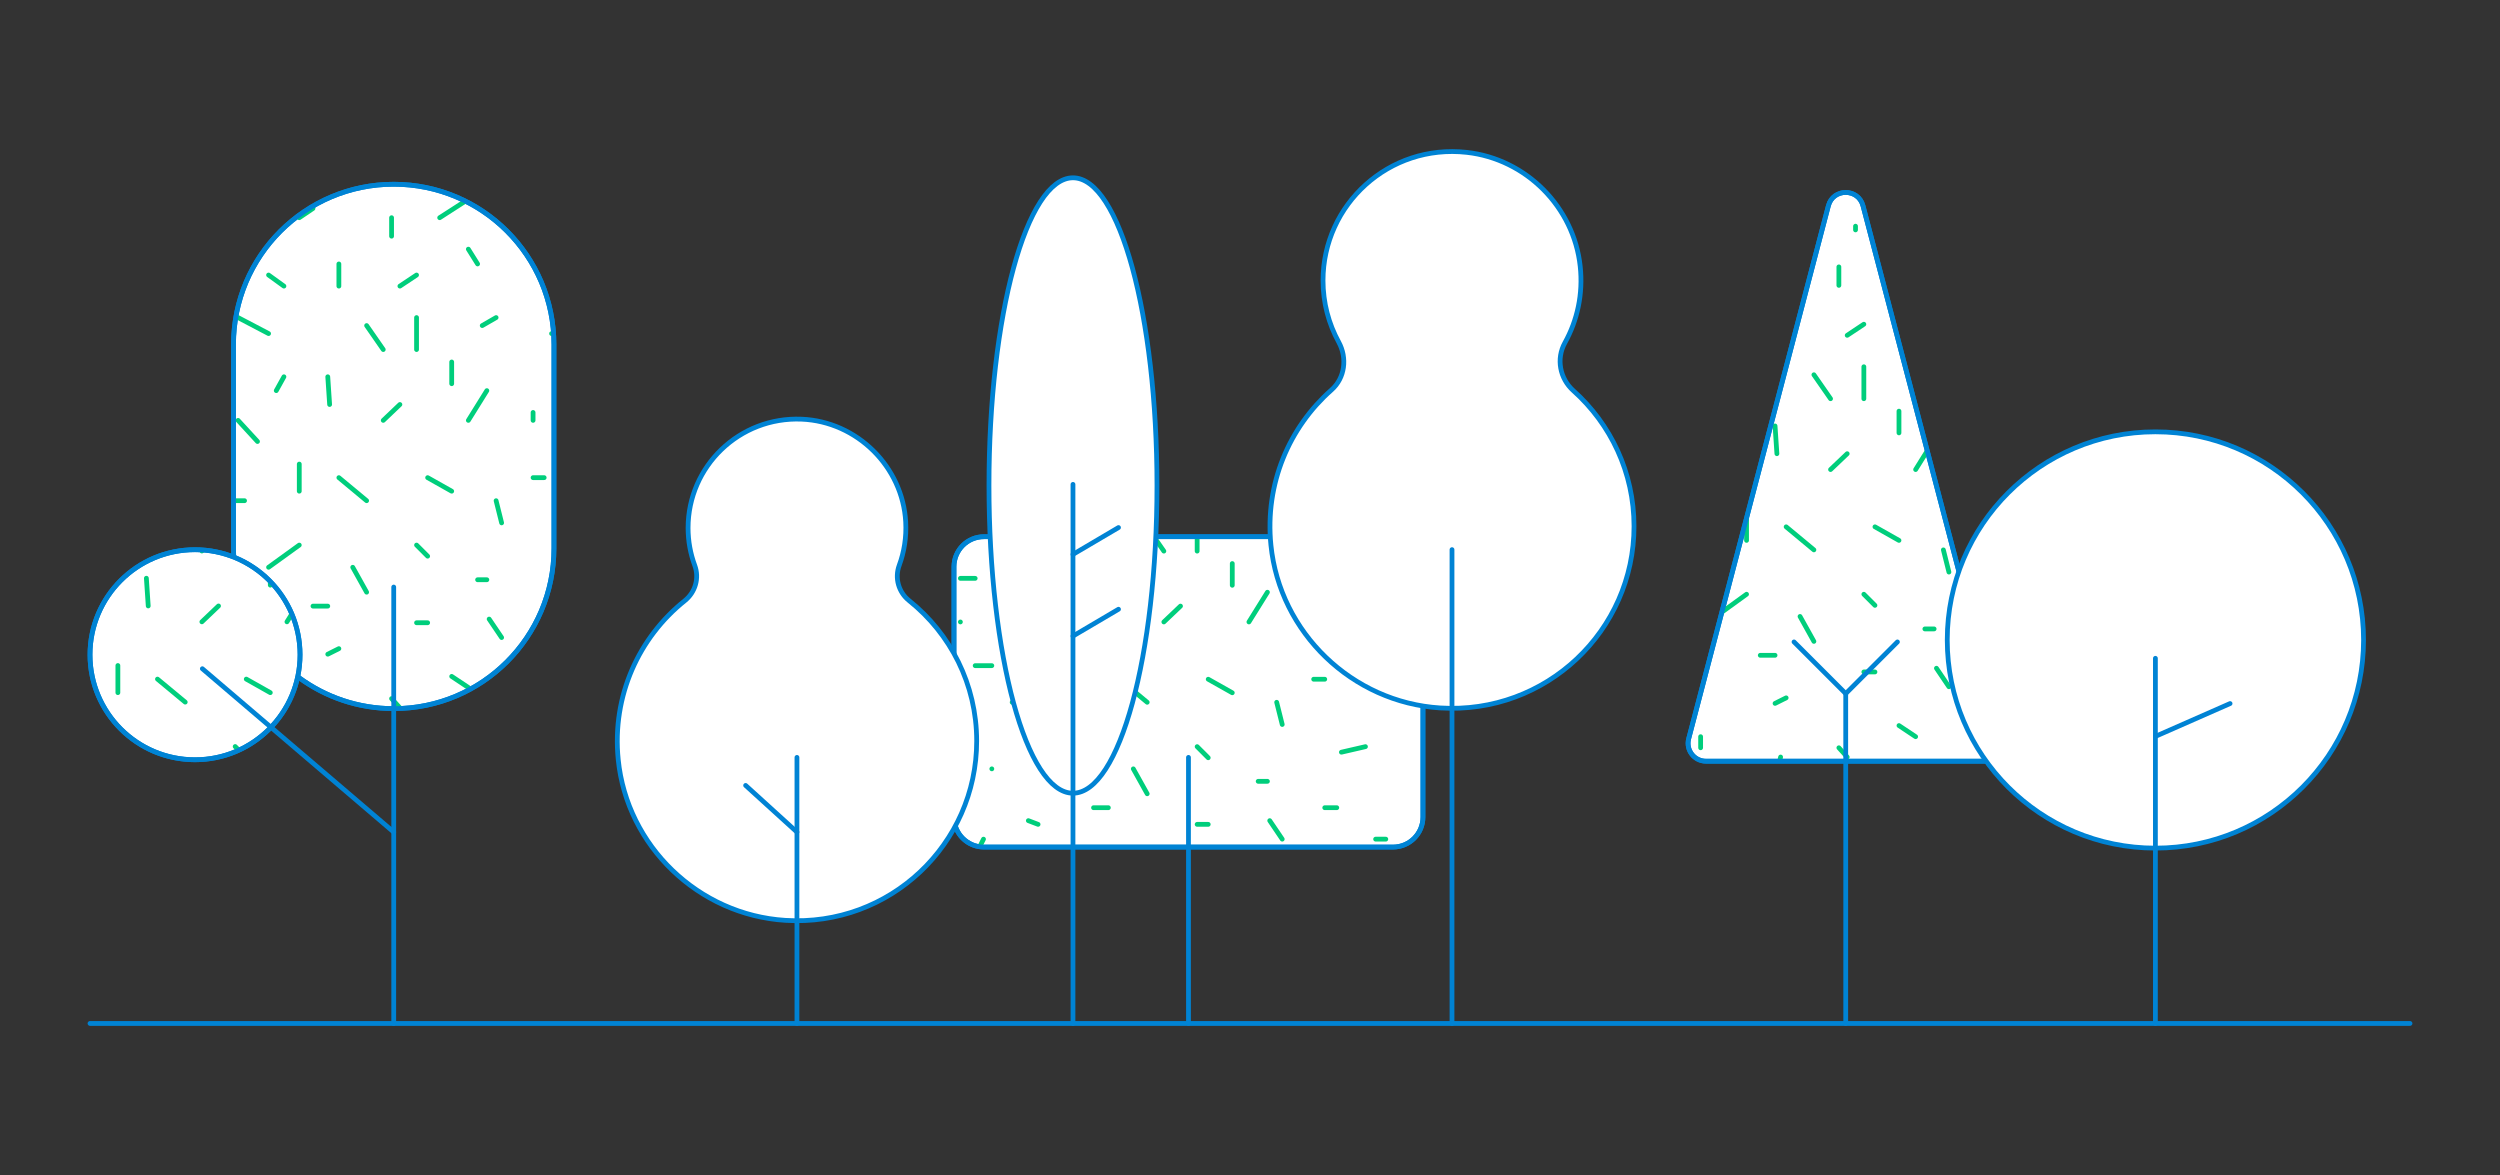 <?xml version="1.0" encoding="utf-8"?>
<!-- Generator: Adobe Illustrator 27.2.0, SVG Export Plug-In . SVG Version: 6.00 Build 0)  -->
<svg version="1.1" id="Layer_1" xmlns="http://www.w3.org/2000/svg" xmlns:xlink="http://www.w3.org/1999/xlink" x="0px" y="0px"
	 viewBox="0 0 1000 470" style="enable-background:new 0 0 1000 470;" xml:space="preserve">
<rect x="0" y="0" width="1000" height="470" fill="#333333" stroke="none"/>
<style type="text/css">
	.st0{fill:#FFFFFF;stroke:#0083D4;stroke-width:1.914;stroke-linecap:round;stroke-linejoin:round;stroke-miterlimit:10;}
	.st1{clip-path:url(#SVGID_00000011725540197707206780000010285382141663316901_);}
	.st2{fill:none;stroke:#00CE7C;stroke-width:1.914;stroke-linecap:round;stroke-linejoin:round;stroke-miterlimit:10;}
	.st3{fill:none;stroke:#0083D4;stroke-width:1.914;stroke-linecap:round;stroke-linejoin:round;stroke-miterlimit:10;}
	.st4{clip-path:url(#SVGID_00000114774852770027599140000012934750655889149086_);}
	.st5{clip-path:url(#SVGID_00000062873792938521841110000007716929527854390713_);}
	.st6{clip-path:url(#SVGID_00000142895579193036799680000002836572892437039790_);}
</style>
<g>
	<g>
		<path class="st0" d="M557.19,338.83H393.59c-6.63,0-12-5.37-12-12V226.68c0-6.63,5.37-12,12-12h163.59c6.63,0,12,5.37,12,12
			v100.15C569.19,333.46,563.81,338.83,557.19,338.83z"/>
		<g>
			<defs>
				<path id="SVGID_1_" d="M557.19,338.83H393.59c-6.63,0-12-5.37-12-12V226.68c0-6.63,5.37-12,12-12h163.59c6.63,0,12,5.37,12,12
					v100.15C569.19,333.46,563.81,338.83,557.19,338.83z"/>
			</defs>
			<clipPath id="SVGID_00000111166538180335627800000009393551650543120789_">
				<use xlink:href="#SVGID_1_"  style="overflow:visible;"/>
			</clipPath>
			<g style="clip-path:url(#SVGID_00000111166538180335627800000009393551650543120789_);">
				<line class="st2" x1="431.94" y1="277.11" x2="431.94" y2="266.26"/>
				<line class="st2" x1="447.78" y1="271.69" x2="458.88" y2="280.91"/>
				<line class="st2" x1="419.67" y1="307.54" x2="431.94" y2="298.66"/>
				<line class="st2" x1="453.33" y1="307.54" x2="458.88" y2="317.51"/>
				<line class="st2" x1="404.87" y1="280.91" x2="410.05" y2="280.91"/>
				<line class="st2" x1="407.46" y1="248.78" x2="415.23" y2="257.23"/>
				<line class="st2" x1="465.54" y1="248.78" x2="472.2" y2="242.44"/>
				<line class="st2" x1="444.08" y1="242.44" x2="443.34" y2="231.34"/>
				<line class="st2" x1="483.29" y1="271.69" x2="492.91" y2="277.11"/>
				<line class="st2" x1="478.86" y1="298.66" x2="483.29" y2="303.1"/>
				<line class="st2" x1="499.57" y1="248.78" x2="506.97" y2="236.89"/>
				<line class="st2" x1="478.86" y1="220.45" x2="478.86" y2="207.66"/>
				<line class="st2" x1="419.67" y1="214.06" x2="407.46" y2="207.66"/>
				<line class="st2" x1="447.78" y1="195.09" x2="447.78" y2="186.21"/>
				<line class="st2" x1="390.07" y1="231.34" x2="384.16" y2="231.34"/>
				<line class="st2" x1="384.16" y1="248.78" x2="384.16" y2="248.78"/>
				<line class="st2" x1="384.16" y1="280.91" x2="378.24" y2="298.66"/>
				<line class="st2" x1="396.73" y1="307.54" x2="396.73" y2="307.54"/>
				<line class="st2" x1="411.34" y1="328.26" x2="415.23" y2="329.74"/>
				<line class="st2" x1="443.34" y1="342.31" x2="447.78" y2="340.09"/>
				<line class="st2" x1="437.42" y1="323.08" x2="443.34" y2="323.08"/>
				<line class="st2" x1="478.86" y1="329.74" x2="483.29" y2="329.74"/>
				<line class="st2" x1="503.27" y1="312.53" x2="506.97" y2="312.53"/>
				<line class="st2" x1="510.67" y1="280.91" x2="512.89" y2="289.79"/>
				<line class="st2" x1="525.47" y1="271.69" x2="529.9" y2="271.69"/>
				<line class="st2" x1="525.47" y1="248.78" x2="525.47" y2="245.61"/>
				<line class="st2" x1="505.12" y1="210.86" x2="510.67" y2="207.66"/>
				<line class="st2" x1="532.86" y1="214.06" x2="536.56" y2="214.06"/>
				<line class="st2" x1="503.27" y1="186.21" x2="499.57" y2="180.29"/>
				<line class="st2" x1="478.86" y1="190.65" x2="472.2" y2="195.09"/>
				<line class="st2" x1="458.88" y1="210.86" x2="465.54" y2="220.45"/>
				<line class="st2" x1="419.67" y1="190.65" x2="425.8" y2="195.09"/>
				<line class="st2" x1="422.74" y1="236.89" x2="425.8" y2="231.34"/>
				<line class="st2" x1="384.16" y1="210.86" x2="381.2" y2="207.66"/>
				<line class="st2" x1="396.73" y1="180.29" x2="396.73" y2="186.21"/>
				<line class="st2" x1="437.42" y1="164.01" x2="431.94" y2="167.71"/>
				<line class="st2" x1="546.18" y1="242.83" x2="554.32" y2="245.61"/>
				<line class="st2" x1="566.9" y1="231.34" x2="572.82" y2="231.34"/>
				<line class="st2" x1="554.32" y1="203.96" x2="554.32" y2="201.74"/>
				<line class="st2" x1="540.26" y1="190.65" x2="536.56" y2="190.65"/>
				<line class="st2" x1="367.88" y1="220.45" x2="364.18" y2="220.45"/>
				<line class="st2" x1="361.22" y1="253.01" x2="359.74" y2="253.01"/>
				<line class="st2" x1="361.22" y1="274.4" x2="361.22" y2="274.4"/>
				<line class="st2" x1="390.07" y1="266.26" x2="396.73" y2="266.26"/>
				<line class="st2" x1="507.89" y1="328.26" x2="512.89" y2="335.66"/>
				<line class="st2" x1="536.56" y1="300.88" x2="546.18" y2="298.66"/>
				<line class="st2" x1="557.28" y1="277.11" x2="566.9" y2="280.91"/>
				<line class="st2" x1="468.87" y1="167.71" x2="468.87" y2="175.11"/>
				<line class="st2" x1="521.77" y1="171.41" x2="520.29" y2="175.11"/>
				<line class="st2" x1="492.91" y1="225.42" x2="492.91" y2="234.11"/>
				<line class="st2" x1="393.4" y1="335.66" x2="390.07" y2="342.31"/>
				<line class="st2" x1="413.56" y1="355.63" x2="413.56" y2="360.07"/>
				<line class="st2" x1="468.87" y1="360.07" x2="472.2" y2="363.77"/>
				<line class="st2" x1="492.91" y1="351.19" x2="499.57" y2="355.63"/>
				<line class="st2" x1="445.56" y1="363.77" x2="443.34" y2="373.39"/>
				<line class="st2" x1="356.04" y1="317.51" x2="361.22" y2="312.53"/>
				<line class="st2" x1="356.04" y1="300.88" x2="356.04" y2="299.77"/>
				<line class="st2" x1="550.25" y1="335.66" x2="554.32" y2="335.66"/>
				<line class="st2" x1="529.9" y1="323.08" x2="534.71" y2="323.08"/>
				<line class="st2" x1="529.9" y1="342.31" x2="532.86" y2="351.19"/>
				<line class="st2" x1="516.59" y1="373.39" x2="520.29" y2="368.58"/>
				<line class="st2" x1="562.09" y1="215.66" x2="572.82" y2="207.66"/>
				<line class="st2" x1="488.1" y1="167.71" x2="499.57" y2="160.31"/>
				<line class="st2" x1="475.53" y1="151.43" x2="475.53" y2="152.91"/>
				<line class="st2" x1="407.46" y1="160.31" x2="411.34" y2="167.71"/>
				<line class="st2" x1="580.95" y1="262.41" x2="585.39" y2="261.67"/>
				<line class="st2" x1="569.86" y1="307.54" x2="576.51" y2="315.02"/>
				<line class="st2" x1="492.91" y1="373.39" x2="497.74" y2="373.39"/>
			</g>
			
				<use xlink:href="#SVGID_1_"  style="overflow:visible;fill:none;stroke:#0083D4;stroke-width:1.914;stroke-linecap:round;stroke-linejoin:round;stroke-miterlimit:10;"/>
		</g>
		<line class="st3" x1="475.39" y1="302.96" x2="475.39" y2="409.38"/>
	</g>
	<g>
		<path class="st0" d="M625.96,137.11c4.94-8.91,7.32-19.43,6.12-30.59c-2.55-23.73-21.65-42.93-45.37-45.57
			c-31.14-3.46-57.5,20.82-57.5,51.26c0,8.92,2.27,17.3,6.27,24.61c3.48,6.37,2.55,14.35-2.89,19.16
			c-16.81,14.86-26.7,37.36-24.22,62.07c3.52,35.05,32.52,62.9,67.67,65.13c42.37,2.69,77.57-30.87,77.57-72.66
			c0-21.55-9.37-40.91-24.26-54.24C623.91,151.4,622.41,143.51,625.96,137.11z"/>
		<line class="st3" x1="580.8" y1="219.85" x2="580.8" y2="409.38"/>
	</g>
	<g>
		<path class="st0" d="M794.17,304.48H682.4c-4.69,0-8.12-4.44-6.93-8.98l55.88-213.17c1.87-7.13,11.98-7.13,13.85,0L801.1,295.5
			C802.29,300.04,798.86,304.48,794.17,304.48z"/>
		<g>
			<defs>
				<path id="SVGID_00000028315882669728740150000016512625572725300642_" d="M794.17,304.48H682.4c-4.69,0-8.12-4.44-6.93-8.98
					l55.88-213.17c1.87-7.13,11.98-7.13,13.85,0L801.1,295.5C802.29,300.04,798.86,304.48,794.17,304.48z"/>
			</defs>
			<clipPath id="SVGID_00000134963701041832118220000000981578722720580244_">
				<use xlink:href="#SVGID_00000028315882669728740150000016512625572725300642_"  style="overflow:visible;"/>
			</clipPath>
			<g style="clip-path:url(#SVGID_00000134963701041832118220000000981578722720580244_);">
				<line class="st2" x1="698.62" y1="216.16" x2="698.62" y2="205.3"/>
				<line class="st2" x1="714.46" y1="210.73" x2="725.56" y2="219.95"/>
				<line class="st2" x1="686.35" y1="246.58" x2="698.62" y2="237.7"/>
				<line class="st2" x1="720.01" y1="246.58" x2="725.56" y2="256.56"/>
				<line class="st2" x1="671.55" y1="219.95" x2="676.73" y2="219.95"/>
				<line class="st2" x1="674.14" y1="187.82" x2="681.91" y2="196.27"/>
				<line class="st2" x1="732.22" y1="187.82" x2="738.88" y2="181.48"/>
				<line class="st2" x1="710.76" y1="181.48" x2="710.02" y2="170.38"/>
				<line class="st2" x1="749.98" y1="210.73" x2="759.59" y2="216.16"/>
				<line class="st2" x1="745.54" y1="237.7" x2="749.98" y2="242.14"/>
				<line class="st2" x1="766.25" y1="187.82" x2="773.65" y2="175.93"/>
				<line class="st2" x1="745.54" y1="159.49" x2="745.54" y2="146.7"/>
				<line class="st2" x1="686.35" y1="153.1" x2="674.14" y2="146.7"/>
				<line class="st2" x1="714.46" y1="134.13" x2="714.46" y2="125.25"/>
				<line class="st2" x1="656.76" y1="170.38" x2="650.84" y2="170.38"/>
				<line class="st2" x1="650.84" y1="187.82" x2="650.84" y2="187.82"/>
				<line class="st2" x1="650.84" y1="219.95" x2="644.92" y2="237.7"/>
				<line class="st2" x1="663.41" y1="246.58" x2="663.41" y2="246.58"/>
				<line class="st2" x1="678.03" y1="267.3" x2="681.91" y2="268.78"/>
				<line class="st2" x1="710.02" y1="281.36" x2="714.46" y2="279.14"/>
				<line class="st2" x1="704.11" y1="262.12" x2="710.02" y2="262.12"/>
				<line class="st2" x1="745.54" y1="268.78" x2="749.98" y2="268.78"/>
				<line class="st2" x1="769.95" y1="251.57" x2="773.65" y2="251.57"/>
				<line class="st2" x1="777.35" y1="219.95" x2="779.57" y2="228.83"/>
				<line class="st2" x1="792.15" y1="210.73" x2="796.59" y2="210.73"/>
				<line class="st2" x1="792.15" y1="187.82" x2="792.15" y2="184.65"/>
				<line class="st2" x1="771.8" y1="149.9" x2="777.35" y2="146.7"/>
				<line class="st2" x1="799.55" y1="153.1" x2="803.25" y2="153.1"/>
				<line class="st2" x1="769.95" y1="125.25" x2="766.25" y2="119.33"/>
				<line class="st2" x1="745.54" y1="129.69" x2="738.88" y2="134.13"/>
				<line class="st2" x1="725.56" y1="149.9" x2="732.22" y2="159.49"/>
				<line class="st2" x1="686.35" y1="129.69" x2="692.49" y2="134.13"/>
				<line class="st2" x1="689.42" y1="175.93" x2="692.49" y2="170.38"/>
				<line class="st2" x1="650.84" y1="149.9" x2="647.88" y2="146.7"/>
				<line class="st2" x1="663.41" y1="119.33" x2="663.41" y2="125.25"/>
				<line class="st2" x1="704.11" y1="103.05" x2="698.62" y2="106.75"/>
				<line class="st2" x1="812.86" y1="181.88" x2="821" y2="184.65"/>
				<line class="st2" x1="833.58" y1="170.38" x2="839.5" y2="170.38"/>
				<line class="st2" x1="821" y1="143" x2="821" y2="140.79"/>
				<line class="st2" x1="806.94" y1="129.69" x2="803.25" y2="129.69"/>
				<line class="st2" x1="634.56" y1="159.49" x2="630.86" y2="159.49"/>
				<line class="st2" x1="627.9" y1="192.05" x2="626.42" y2="192.05"/>
				<line class="st2" x1="627.9" y1="213.44" x2="627.9" y2="213.44"/>
				<line class="st2" x1="656.76" y1="205.3" x2="663.41" y2="205.3"/>
				<line class="st2" x1="774.58" y1="267.3" x2="779.57" y2="274.7"/>
				<line class="st2" x1="803.25" y1="239.92" x2="812.86" y2="237.7"/>
				<line class="st2" x1="823.96" y1="216.16" x2="833.58" y2="219.95"/>
				<line class="st2" x1="735.55" y1="106.75" x2="735.55" y2="114.15"/>
				<line class="st2" x1="788.45" y1="110.45" x2="786.97" y2="114.15"/>
				<line class="st2" x1="759.59" y1="164.46" x2="759.59" y2="173.15"/>
				<line class="st2" x1="660.09" y1="274.7" x2="656.76" y2="281.36"/>
				<line class="st2" x1="680.25" y1="294.67" x2="680.25" y2="299.11"/>
				<line class="st2" x1="735.55" y1="299.11" x2="738.88" y2="302.81"/>
				<line class="st2" x1="759.59" y1="290.23" x2="766.25" y2="294.67"/>
				<line class="st2" x1="712.24" y1="302.81" x2="710.02" y2="312.43"/>
				<line class="st2" x1="622.72" y1="256.56" x2="627.9" y2="251.57"/>
				<line class="st2" x1="622.72" y1="239.92" x2="622.72" y2="238.81"/>
				<line class="st2" x1="816.93" y1="274.7" x2="821" y2="274.7"/>
				<line class="st2" x1="796.59" y1="262.12" x2="801.4" y2="262.12"/>
				<line class="st2" x1="796.59" y1="281.36" x2="799.55" y2="290.23"/>
				<line class="st2" x1="783.27" y1="312.43" x2="786.97" y2="307.62"/>
				<line class="st2" x1="828.77" y1="154.7" x2="839.5" y2="146.7"/>
				<line class="st2" x1="754.79" y1="106.75" x2="766.25" y2="99.35"/>
				<line class="st2" x1="742.21" y1="90.48" x2="742.21" y2="91.96"/>
				<line class="st2" x1="674.14" y1="99.35" x2="678.03" y2="106.75"/>
				<line class="st2" x1="847.64" y1="201.45" x2="852.07" y2="200.71"/>
				<line class="st2" x1="836.54" y1="246.58" x2="843.2" y2="254.06"/>
				<line class="st2" x1="759.59" y1="312.43" x2="764.42" y2="312.43"/>
			</g>
			
				<use xlink:href="#SVGID_00000028315882669728740150000016512625572725300642_"  style="overflow:visible;fill:none;stroke:#0083D4;stroke-width:1.914;stroke-linecap:round;stroke-linejoin:round;stroke-miterlimit:10;"/>
		</g>
		<line class="st3" x1="738.29" y1="277.45" x2="738.29" y2="409.38"/>
		<polyline class="st3" points="758.97,256.77 738.29,277.45 717.61,256.77 		"/>
	</g>
	<g>
		<ellipse class="st0" cx="429.19" cy="194.2" rx="33.6" ry="123.08"/>
		<line class="st3" x1="429.19" y1="193.75" x2="429.19" y2="409.38"/>
		<line class="st3" x1="447.4" y1="211.02" x2="429.19" y2="221.75"/>
		<line class="st3" x1="447.4" y1="243.7" x2="429.19" y2="254.43"/>
	</g>
	<g>
		<g>
			<path class="st0" d="M93.5,223.03c-0.07-1.21-0.1-2.43-0.1-3.67v-81.57c0-35.4,28.69-64.09,64.09-64.09
				c35.4,0,64.09,28.69,64.09,64.09v81.57c0,35.4-28.69,64.09-64.09,64.09c-14.16,0-27.25-4.59-37.86-12.37"/>
			<g>
				<defs>
					<path id="SVGID_00000165204664927072569000000007409586117592729256_" d="M93.5,223.03c-0.07-1.21-0.1-2.43-0.1-3.67v-81.57
						c0-35.4,28.69-64.09,64.09-64.09c35.4,0,64.09,28.69,64.09,64.09v81.57c0,35.4-28.69,64.09-64.09,64.09
						c-14.16,0-27.25-4.59-37.86-12.37"/>
				</defs>
				<clipPath id="SVGID_00000002371530889169662810000011687775975806026680_">
					<use xlink:href="#SVGID_00000165204664927072569000000007409586117592729256_"  style="overflow:visible;"/>
				</clipPath>
				<g style="clip-path:url(#SVGID_00000002371530889169662810000011687775975806026680_);">
					<line class="st2" x1="119.71" y1="196.48" x2="119.71" y2="185.63"/>
					<line class="st2" x1="135.55" y1="191.06" x2="146.65" y2="200.28"/>
					<line class="st2" x1="107.43" y1="226.91" x2="119.71" y2="218.03"/>
					<line class="st2" x1="141.1" y1="226.91" x2="146.65" y2="236.88"/>
					<line class="st2" x1="92.64" y1="200.28" x2="97.82" y2="200.28"/>
					<line class="st2" x1="95.23" y1="168.15" x2="103" y2="176.6"/>
					<line class="st2" x1="153.3" y1="168.15" x2="159.96" y2="161.8"/>
					<line class="st2" x1="131.85" y1="161.8" x2="131.11" y2="150.71"/>
					<line class="st2" x1="171.06" y1="191.06" x2="180.68" y2="196.48"/>
					<line class="st2" x1="166.62" y1="218.03" x2="171.06" y2="222.47"/>
					<line class="st2" x1="187.34" y1="168.15" x2="194.74" y2="156.25"/>
					<line class="st2" x1="166.62" y1="139.82" x2="166.62" y2="127.03"/>
					<line class="st2" x1="107.43" y1="133.43" x2="95.23" y2="127.03"/>
					<line class="st2" x1="135.55" y1="114.45" x2="135.55" y2="105.58"/>
					<line class="st2" x1="77.84" y1="150.71" x2="71.92" y2="150.71"/>
					<line class="st2" x1="71.92" y1="168.15" x2="71.92" y2="168.15"/>
					<line class="st2" x1="71.92" y1="200.28" x2="66" y2="218.03"/>
					<line class="st2" x1="84.5" y1="226.91" x2="84.5" y2="226.91"/>
					<line class="st2" x1="99.11" y1="247.63" x2="103" y2="249.1"/>
					<line class="st2" x1="131.11" y1="261.68" x2="135.55" y2="259.46"/>
					<line class="st2" x1="125.19" y1="242.45" x2="131.11" y2="242.45"/>
					<line class="st2" x1="166.62" y1="249.1" x2="171.06" y2="249.1"/>
					<line class="st2" x1="191.04" y1="231.9" x2="194.74" y2="231.9"/>
					<line class="st2" x1="198.44" y1="200.28" x2="200.65" y2="209.15"/>
					<line class="st2" x1="213.23" y1="191.06" x2="217.67" y2="191.06"/>
					<line class="st2" x1="213.23" y1="168.15" x2="213.23" y2="164.98"/>
					<line class="st2" x1="192.89" y1="130.23" x2="198.44" y2="127.03"/>
					<line class="st2" x1="220.63" y1="133.43" x2="224.33" y2="133.43"/>
					<line class="st2" x1="191.04" y1="105.58" x2="187.34" y2="99.66"/>
					<line class="st2" x1="166.62" y1="110.01" x2="159.96" y2="114.45"/>
					<line class="st2" x1="146.65" y1="130.23" x2="153.3" y2="139.82"/>
					<line class="st2" x1="107.43" y1="110.01" x2="113.57" y2="114.45"/>
					<line class="st2" x1="110.5" y1="156.25" x2="113.57" y2="150.71"/>
					<line class="st2" x1="71.92" y1="130.23" x2="68.96" y2="127.03"/>
					<line class="st2" x1="84.5" y1="99.66" x2="84.5" y2="105.58"/>
					<line class="st2" x1="125.19" y1="83.38" x2="119.71" y2="87.08"/>
					<line class="st2" x1="233.95" y1="162.2" x2="242.09" y2="164.98"/>
					<line class="st2" x1="254.66" y1="150.71" x2="260.58" y2="150.71"/>
					<line class="st2" x1="242.09" y1="123.33" x2="242.09" y2="121.11"/>
					<line class="st2" x1="228.03" y1="110.01" x2="224.33" y2="110.01"/>
					<line class="st2" x1="55.65" y1="139.82" x2="51.95" y2="139.82"/>
					<line class="st2" x1="48.99" y1="172.38" x2="47.51" y2="172.38"/>
					<line class="st2" x1="48.99" y1="193.77" x2="48.99" y2="193.77"/>
					<line class="st2" x1="77.84" y1="185.63" x2="84.5" y2="185.63"/>
					<line class="st2" x1="195.66" y1="247.63" x2="200.65" y2="255.02"/>
					<line class="st2" x1="224.33" y1="220.25" x2="233.95" y2="218.03"/>
					<line class="st2" x1="245.05" y1="196.48" x2="254.66" y2="200.28"/>
					<line class="st2" x1="156.63" y1="87.08" x2="156.63" y2="94.48"/>
					<line class="st2" x1="209.53" y1="90.78" x2="208.05" y2="94.48"/>
					<line class="st2" x1="180.68" y1="144.79" x2="180.68" y2="153.48"/>
					<line class="st2" x1="81.17" y1="255.02" x2="77.84" y2="261.68"/>
					<line class="st2" x1="101.33" y1="275" x2="101.33" y2="279.44"/>
					<line class="st2" x1="156.63" y1="279.44" x2="159.96" y2="283.14"/>
					<line class="st2" x1="180.68" y1="270.56" x2="187.34" y2="275"/>
					<line class="st2" x1="133.33" y1="283.14" x2="131.11" y2="292.76"/>
					<line class="st2" x1="43.81" y1="236.88" x2="48.99" y2="231.9"/>
					<line class="st2" x1="43.81" y1="220.25" x2="43.81" y2="219.14"/>
					<line class="st2" x1="238.02" y1="255.02" x2="242.09" y2="255.02"/>
					<line class="st2" x1="217.67" y1="242.45" x2="222.48" y2="242.45"/>
					<line class="st2" x1="217.67" y1="261.68" x2="220.63" y2="270.56"/>
					<line class="st2" x1="204.35" y1="292.76" x2="208.05" y2="287.95"/>
					<line class="st2" x1="249.85" y1="135.02" x2="260.58" y2="127.03"/>
					<line class="st2" x1="175.87" y1="87.08" x2="187.34" y2="79.68"/>
					<line class="st2" x1="163.29" y1="70.8" x2="163.29" y2="72.28"/>
					<line class="st2" x1="95.23" y1="79.68" x2="99.11" y2="87.08"/>
					<line class="st2" x1="268.72" y1="181.78" x2="273.16" y2="181.04"/>
					<line class="st2" x1="257.62" y1="226.91" x2="264.28" y2="234.39"/>
					<line class="st2" x1="180.68" y1="292.76" x2="185.5" y2="292.76"/>
				</g>
				
					<use xlink:href="#SVGID_00000165204664927072569000000007409586117592729256_"  style="overflow:visible;fill:none;stroke:#0083D4;stroke-width:1.914;stroke-linecap:round;stroke-linejoin:round;stroke-miterlimit:10;"/>
			</g>
			<line class="st3" x1="157.49" y1="234.82" x2="157.49" y2="409.38"/>
		</g>
		<circle class="st0" cx="78.01" cy="261.89" r="42.01"/>
		<line class="st3" x1="80.94" y1="267.49" x2="157.49" y2="332.83"/>
		<g>
			<defs>
				<circle id="SVGID_00000135662737877947031170000004011260354120472255_" cx="78.01" cy="261.89" r="42.01"/>
			</defs>
			<clipPath id="SVGID_00000140708718038129250570000014295369957014685834_">
				<use xlink:href="#SVGID_00000135662737877947031170000004011260354120472255_"  style="overflow:visible;"/>
			</clipPath>
			<g style="clip-path:url(#SVGID_00000140708718038129250570000014295369957014685834_);">
				<line class="st2" x1="47.15" y1="277.06" x2="47.15" y2="266.21"/>
				<line class="st2" x1="62.99" y1="271.64" x2="74.09" y2="280.85"/>
				<line class="st2" x1="34.88" y1="307.49" x2="47.15" y2="298.61"/>
				<line class="st2" x1="68.54" y1="307.49" x2="74.09" y2="317.46"/>
				<line class="st2" x1="20.08" y1="280.85" x2="25.26" y2="280.85"/>
				<line class="st2" x1="22.67" y1="248.73" x2="30.44" y2="257.18"/>
				<line class="st2" x1="80.75" y1="248.73" x2="87.41" y2="242.38"/>
				<line class="st2" x1="59.29" y1="242.38" x2="58.55" y2="231.29"/>
				<line class="st2" x1="98.51" y1="271.64" x2="108.12" y2="277.06"/>
				<line class="st2" x1="94.07" y1="298.61" x2="98.51" y2="303.05"/>
				<line class="st2" x1="114.78" y1="248.73" x2="122.18" y2="236.83"/>
				<line class="st2" x1="94.07" y1="220.4" x2="94.07" y2="207.61"/>
				<line class="st2" x1="34.88" y1="214.01" x2="22.67" y2="207.61"/>
				<line class="st2" x1="62.99" y1="195.03" x2="62.99" y2="186.15"/>
				<line class="st2" x1="5.28" y1="231.29" x2="-0.63" y2="231.29"/>
				<line class="st2" x1="-0.63" y1="248.73" x2="-0.63" y2="248.73"/>
				<line class="st2" x1="-0.63" y1="280.85" x2="-6.55" y2="298.61"/>
				<line class="st2" x1="11.94" y1="307.49" x2="11.94" y2="307.49"/>
				<line class="st2" x1="26.56" y1="328.2" x2="30.44" y2="329.68"/>
				<line class="st2" x1="58.55" y1="342.26" x2="62.99" y2="340.04"/>
				<line class="st2" x1="52.63" y1="323.03" x2="58.55" y2="323.03"/>
				<line class="st2" x1="94.07" y1="329.68" x2="98.51" y2="329.68"/>
				<line class="st2" x1="118.48" y1="312.48" x2="122.18" y2="312.48"/>
				<line class="st2" x1="125.88" y1="280.85" x2="128.1" y2="289.73"/>
				<line class="st2" x1="140.68" y1="271.64" x2="145.12" y2="271.64"/>
				<line class="st2" x1="140.68" y1="248.73" x2="140.68" y2="245.56"/>
				<line class="st2" x1="120.33" y1="210.81" x2="125.88" y2="207.61"/>
				<line class="st2" x1="148.07" y1="214.01" x2="151.77" y2="214.01"/>
				<line class="st2" x1="118.48" y1="186.15" x2="114.78" y2="180.24"/>
				<line class="st2" x1="94.07" y1="190.59" x2="87.41" y2="195.03"/>
				<line class="st2" x1="74.09" y1="210.81" x2="80.75" y2="220.4"/>
				<line class="st2" x1="34.88" y1="190.59" x2="41.01" y2="195.03"/>
				<line class="st2" x1="37.95" y1="236.83" x2="41.01" y2="231.29"/>
				<line class="st2" x1="-0.63" y1="210.81" x2="-3.59" y2="207.61"/>
				<line class="st2" x1="11.94" y1="180.24" x2="11.94" y2="186.15"/>
				<line class="st2" x1="52.63" y1="163.96" x2="47.15" y2="167.66"/>
				<line class="st2" x1="161.39" y1="242.78" x2="169.53" y2="245.56"/>
				<line class="st2" x1="182.11" y1="231.29" x2="188.03" y2="231.29"/>
				<line class="st2" x1="169.53" y1="203.91" x2="169.53" y2="201.69"/>
				<line class="st2" x1="155.47" y1="190.59" x2="151.77" y2="190.59"/>
				<line class="st2" x1="-16.91" y1="220.4" x2="-20.61" y2="220.4"/>
				<line class="st2" x1="-23.57" y1="252.96" x2="-25.05" y2="252.96"/>
				<line class="st2" x1="-23.57" y1="274.35" x2="-23.57" y2="274.35"/>
				<line class="st2" x1="5.28" y1="266.21" x2="11.94" y2="266.21"/>
				<line class="st2" x1="123.1" y1="328.2" x2="128.1" y2="335.6"/>
				<line class="st2" x1="151.77" y1="300.83" x2="161.39" y2="298.61"/>
				<line class="st2" x1="172.49" y1="277.06" x2="182.11" y2="280.85"/>
				<line class="st2" x1="84.08" y1="167.66" x2="84.08" y2="175.06"/>
				<line class="st2" x1="136.98" y1="171.36" x2="135.5" y2="175.06"/>
				<line class="st2" x1="108.12" y1="225.37" x2="108.12" y2="234.06"/>
				<line class="st2" x1="8.61" y1="335.6" x2="5.28" y2="342.26"/>
				<line class="st2" x1="28.77" y1="355.58" x2="28.77" y2="360.02"/>
				<line class="st2" x1="84.08" y1="360.02" x2="87.41" y2="363.72"/>
				<line class="st2" x1="108.12" y1="351.14" x2="114.78" y2="355.58"/>
				<line class="st2" x1="60.77" y1="363.72" x2="58.55" y2="373.34"/>
				<line class="st2" x1="-28.75" y1="317.46" x2="-23.57" y2="312.48"/>
				<line class="st2" x1="-28.75" y1="300.83" x2="-28.75" y2="299.72"/>
				<line class="st2" x1="165.46" y1="335.6" x2="169.53" y2="335.6"/>
				<line class="st2" x1="145.12" y1="323.03" x2="149.92" y2="323.03"/>
				<line class="st2" x1="145.12" y1="342.26" x2="148.07" y2="351.14"/>
				<line class="st2" x1="131.8" y1="373.34" x2="135.5" y2="368.53"/>
				<line class="st2" x1="177.3" y1="215.6" x2="188.03" y2="207.61"/>
				<line class="st2" x1="103.31" y1="167.66" x2="114.78" y2="160.26"/>
				<line class="st2" x1="90.74" y1="151.38" x2="90.74" y2="152.86"/>
				<line class="st2" x1="22.67" y1="160.26" x2="26.56" y2="167.66"/>
				<line class="st2" x1="196.16" y1="262.36" x2="200.6" y2="261.62"/>
				<line class="st2" x1="185.07" y1="307.49" x2="191.73" y2="314.97"/>
				<line class="st2" x1="108.12" y1="373.34" x2="112.95" y2="373.34"/>
			</g>
			
				<use xlink:href="#SVGID_00000135662737877947031170000004011260354120472255_"  style="overflow:visible;fill:none;stroke:#0083D4;stroke-width:1.914;stroke-linecap:round;stroke-linejoin:round;stroke-miterlimit:10;"/>
		</g>
	</g>
	<g>
		<circle class="st0" cx="862.16" cy="255.99" r="83.26"/>
		<line class="st3" x1="862.16" y1="263.32" x2="862.16" y2="409.38"/>
		<line class="st3" x1="862.16" y1="294.56" x2="892.03" y2="281.42"/>
	</g>
	<g>
		<path class="st0" d="M359.69,226.13c1.97-5.36,2.92-11.22,2.59-17.34c-1.2-22.11-19.5-40.19-41.62-41.12
			c-24.91-1.04-45.43,18.84-45.43,43.52c0,5.27,0.95,10.31,2.67,14.98c1.88,5.08,0.24,10.73-3.98,14.11
			c-18.23,14.59-29.21,37.87-26.63,63.56c3.47,34.6,32.1,62.1,66.81,64.3c41.82,2.66,76.57-30.48,76.57-71.73
			c0-22.71-10.53-42.94-26.98-56.11C359.43,236.91,357.81,231.25,359.69,226.13z"/>
		<line class="st3" x1="318.78" y1="302.96" x2="318.78" y2="409.38"/>
		<line class="st3" x1="298.25" y1="314.17" x2="318.78" y2="332.83"/>
	</g>
	<line class="st0" x1="36" y1="409.38" x2="964" y2="409.38"/>
</g>
</svg>

